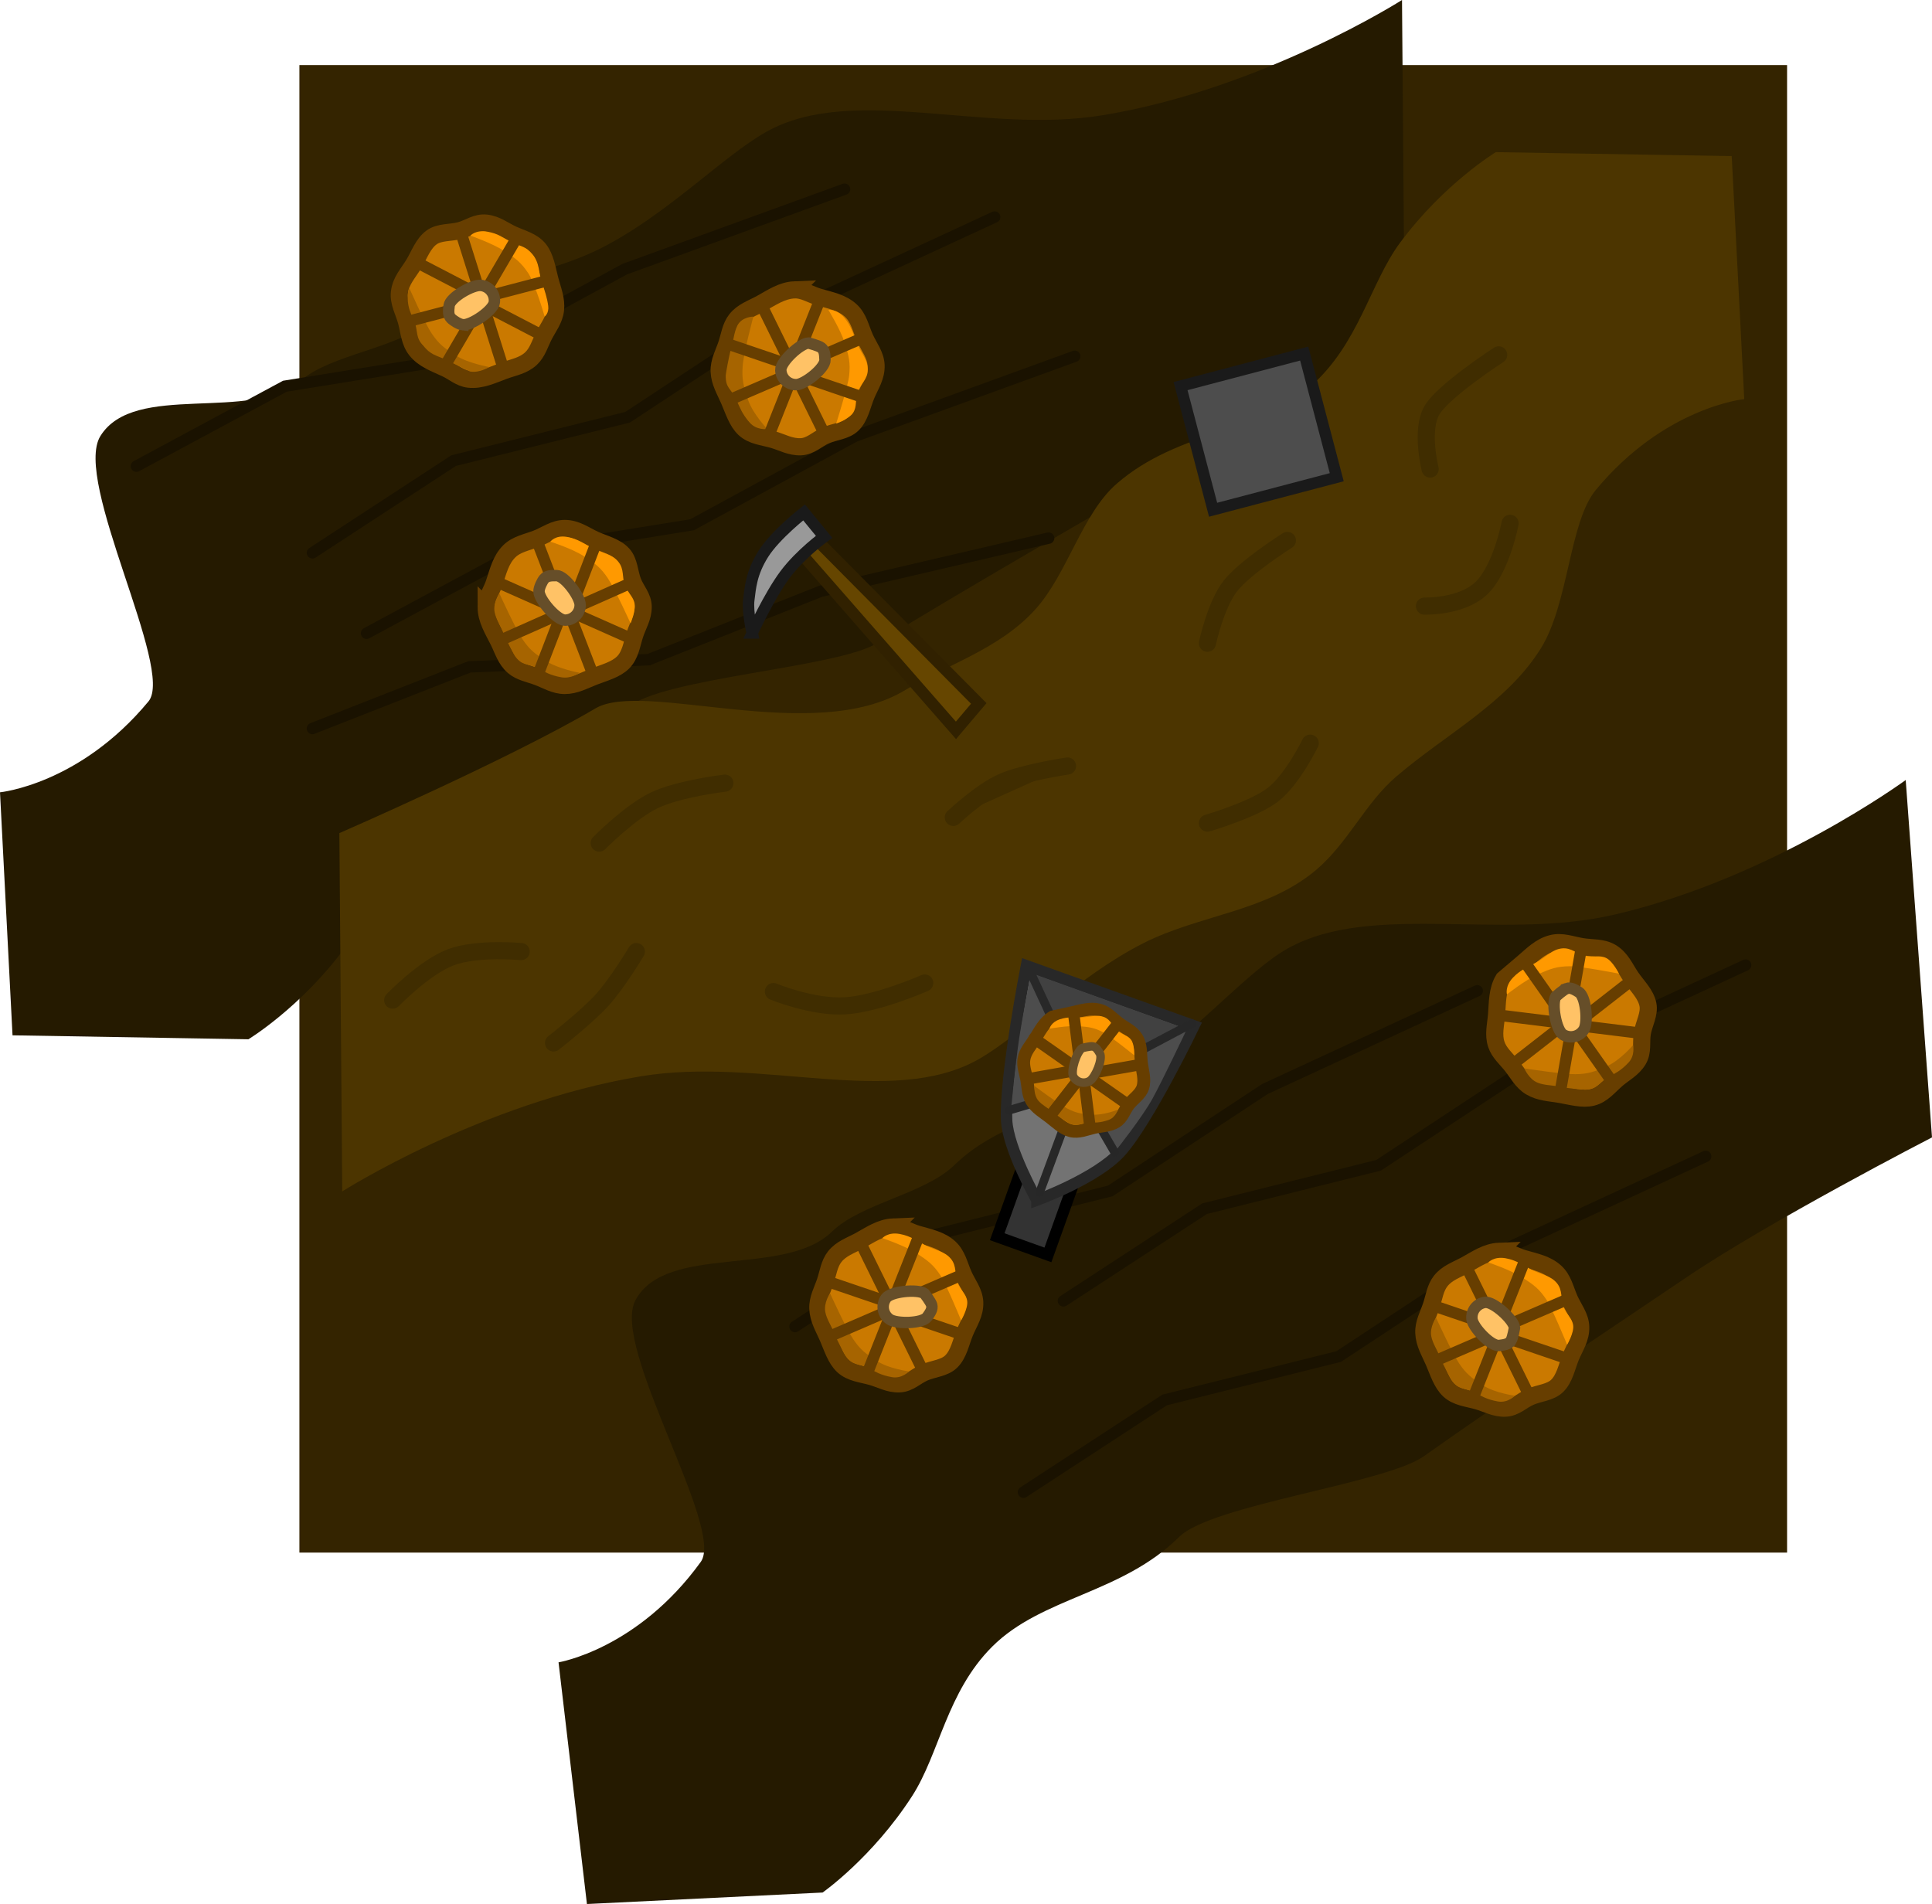 <svg version="1.1" xmlns="http://www.w3.org/2000/svg" xmlns:xlink="http://www.w3.org/1999/xlink" width="676.608" height="666.87" viewBox="0,0,676.608,666.87"><g transform="translate(125.355,103.288)"><g data-paper-data="{&quot;isPaintingLayer&quot;:true}" fill-rule="nonzero" stroke-linejoin="miter" stroke-miterlimit="10" stroke-dasharray="" stroke-dashoffset="0" style="mix-blend-mode: normal"><path d="M-20.5,440.5v-521h521v521z" fill="#342400" stroke="none" stroke-width="NaN" stroke-linecap="butt"/><path d="M70.25,478.935c0,0 27.645,-4.519 49.809,-35.175c8.524,-11.789 -31.579,-75.326 -22.887,-91.634c10.666,-20.011 52.339,-7.891 68.831,-24.038c10.068,-9.858 32.565,-13.252 42.847,-23.28c16.426,-16.022 39.833,-18.464 58.954,-29.803c22.424,-13.298 40.348,-34.787 55.005,-44.388c29.007,-19 76.247,-3.984 117.483,-13.62c55.098,-12.875 101.752,-47.086 101.752,-47.086l9.208,125.166c0,0 -57.475,29.604 -86.657,49.469c-16.284,11.085 -60.596,40.43 -91.298,62.196c-13.551,9.607 -74.305,16.969 -85.693,28.259c-20.137,19.964 -47.973,20.973 -65.459,38.408c-15.966,15.919 -18.488,37.521 -28.082,52.386c-13.925,21.579 -31.341,33.764 -31.341,33.764l-82.526,4.023z" data-paper-data="{&quot;index&quot;:null}" fill="#251a00" stroke="none" stroke-width="0" stroke-linecap="butt"/><path d="M153.071,361.333l49.448,-32.293l60.933,-15.202l54.177,-35.705l74.359,-34.405" fill="none" stroke="#1a1200" stroke-width="4" stroke-linecap="round"/><path d="M-125.355,174.212c0,0 27.881,-2.701 52.003,-31.842c9.277,-11.206 -26.584,-77.231 -16.844,-92.935c11.952,-19.27 52.744,-4.451 70.256,-19.484c10.692,-9.178 33.362,-11.093 44.278,-20.428c17.439,-14.913 40.956,-15.818 60.778,-25.883c23.246,-11.803 42.537,-32.074 57.791,-40.695c30.188,-17.061 76.344,1.012 118.123,-5.906c55.822,-9.243 104.614,-40.329 104.614,-40.329l1,125.5c0,0 -59.289,25.781 -89.708,43.695c-16.974,9.996 -63.111,36.379 -95.171,56.09c-14.15,8.7 -75.256,12.072 -87.358,22.593c-21.4,18.604 -49.243,17.79 -67.832,34.044c-16.973,14.841 -20.903,36.231 -31.448,50.437c-15.307,20.622 -33.483,31.642 -33.483,31.642l-82.612,-1.384z" data-paper-data="{&quot;index&quot;:null}" fill="#251a00" stroke="none" stroke-width="0" stroke-linecap="butt"/><path d="M485.5,36.5c0,0 -27.881,2.701 -52.003,31.842c-9.277,11.206 -9.452,39.693 -19.193,55.398c-11.952,19.27 -33.224,29.976 -50.737,45.009c-10.692,9.178 -16.846,23.105 -27.761,32.44c-17.439,14.913 -40.956,15.818 -60.778,25.883c-23.246,11.803 -42.537,32.074 -57.791,40.695c-30.188,17.061 -76.344,-1.012 -118.123,5.906c-55.822,9.243 -104.614,40.329 -104.614,40.329l-1,-125.5c0,0 59.289,-25.781 89.708,-43.695c16.974,-9.996 76.625,13.17 108.685,-6.541c14.15,-8.7 32.812,-14.158 45.426,-28.222c11.177,-12.462 16.317,-33.4 28.419,-43.921c21.4,-18.604 49.243,-17.79 67.832,-34.044c16.973,-14.841 20.903,-36.231 31.448,-50.437c15.307,-20.622 33.483,-31.642 33.483,-31.642l82.612,1.384z" fill="#4c3500" stroke="none" stroke-width="0" stroke-linecap="butt"/><path d="M84.5,192c0,0 10.715,-10.887 19.333,-15c8.618,-4.113 24.667,-6 24.667,-6" fill="none" stroke="#402d00" stroke-width="6" stroke-linecap="round"/><path d="M198.5,241c0,0 -16.654,7.358 -28,8c-11.346,0.642 -25,-5 -25,-5" fill="none" stroke="#402d00" stroke-width="6" stroke-linecap="round"/><path d="M208.5,183c0,0 9.525,-8.97 17,-12.333c7.475,-3.364 23,-5.667 23,-5.667" fill="#402d00" stroke="#402d00" stroke-width="6" stroke-linecap="round"/><path d="M375.5,61c0,0 -3.485,-13.747 0.667,-20.667c4.152,-6.92 23.333,-19.333 23.333,-19.333" fill="none" stroke="#402d00" stroke-width="6" stroke-linecap="round"/><path d="M333.5,157c0,0 -6.16,12.68 -13,18c-6.84,5.32 -23,10 -23,10" fill="none" stroke="#402d00" stroke-width="6" stroke-linecap="round"/><path d="M403.5,80c0,0 -3.048,15.947 -10,22.667c-6.952,6.72 -20,6.333 -20,6.333" fill="none" stroke="#402d00" stroke-width="6" stroke-linecap="round"/><path d="M297.5,122c0,0 2.839,-13.364 8,-20c5.161,-6.636 20,-16 20,-16" fill="none" stroke="#402d00" stroke-width="6" stroke-linecap="round"/><path d="M97.5,230c0,0 -6.547,10.983 -12,17c-5.453,6.017 -17,15 -17,15" fill="none" stroke="#402d00" stroke-width="6" stroke-linecap="round"/><path d="M12.167,247c0,0 11.109,-11.515 20.333,-15c9.225,-3.485 24.667,-2 24.667,-2" fill="none" stroke="#402d00" stroke-width="6" stroke-linecap="round"/><path d="M-15.935,151.866l54.973,-21.587l62.751,-2.521l60.295,-23.968l79.794,-18.601" fill="none" stroke="#1a1200" stroke-width="4" stroke-linecap="round"/><path d="M-77.581,59.985l52,-28l62,-10l57,-31l77,-28" fill="none" stroke="#1a1200" stroke-width="4" stroke-linecap="round"/><path d="M-15.929,90.333l49.448,-32.293l60.933,-15.202l54.177,-35.705l74.359,-34.405" fill="none" stroke="#1a1200" stroke-width="4" stroke-linecap="round"/><path d="M3.023,118.502l52,-28l62,-10l57,-31l77,-28" fill="none" stroke="#1a1200" stroke-width="4" stroke-linecap="round"/><path d="M44.9,109.3c0,-3.062 1.901,-5.608 2.824,-8.359c1.367,-4.071 2.261,-8.117 5.23,-11.086c2.632,-2.632 6.196,-3.134 9.716,-4.529c3.135,-1.243 6.152,-3.526 9.729,-3.526c4.089,0 6.969,2.292 10.457,3.893c3.422,1.57 7.466,2.423 9.959,5.183c2.238,2.478 2.231,6.365 3.453,9.536c1.183,3.068 3.631,5.403 3.631,8.888c0,3.628 -1.874,6.492 -2.912,9.663c-1.135,3.467 -1.543,7.183 -4.142,9.782c-2.522,2.522 -6.589,3.557 -10.186,4.95c-3.501,1.356 -6.514,3.105 -10.259,3.105c-3.435,0 -6.324,-1.83 -9.356,-2.981c-3.017,-1.145 -6.18,-1.605 -8.581,-3.674c-2.76,-2.377 -3.643,-5.693 -5.285,-8.985c-1.842,-3.691 -4.278,-7.455 -4.278,-11.861z" fill="#ca7900" stroke="#673e00" stroke-width="6" stroke-linecap="butt"/><path d="M70.9,107.4l-8.4,-21.8" fill="none" stroke="#673e00" stroke-width="4" stroke-linecap="round"/><path d="M73.7,110.6l8.4,21.8" data-paper-data="{&quot;index&quot;:null}" fill="none" stroke="#673e00" stroke-width="4" stroke-linecap="round"/><path d="M95.377,120.238l-21.355,-9.475" data-paper-data="{&quot;index&quot;:null}" fill="none" stroke="#673e00" stroke-width="4" stroke-linecap="round"/><path d="M47.823,100.162l21.355,9.475" data-paper-data="{&quot;index&quot;:null}" fill="none" stroke="#673e00" stroke-width="4" stroke-linecap="round"/><path d="M152.882,-1.767c3.06,-0.122 5.679,1.676 8.465,2.489c4.122,1.204 8.2,1.936 11.286,4.785c2.735,2.525 3.378,6.066 4.912,9.528c1.366,3.083 3.768,6.007 3.91,9.581c0.163,4.086 -2.013,7.055 -3.474,10.604c-1.433,3.482 -2.124,7.557 -4.782,10.157c-2.387,2.334 -6.272,2.482 -9.391,3.83c-3.019,1.304 -5.254,3.843 -8.736,3.982c-3.625,0.144 -6.561,-1.614 -9.771,-2.526c-3.509,-0.996 -7.239,-1.256 -9.939,-3.75c-2.621,-2.42 -3.816,-6.442 -5.351,-9.981c-1.494,-3.444 -3.361,-6.385 -3.51,-10.128c-0.137,-3.433 1.577,-6.391 2.606,-9.467c1.024,-3.06 1.358,-6.239 3.329,-8.721c2.265,-2.853 5.544,-3.867 8.767,-5.639c3.615,-1.987 7.279,-4.571 11.681,-4.747z" fill="#ca7900" stroke="#673e00" stroke-width="6" stroke-linecap="butt"/><path d="M140.91,2.636l10.318,20.961" data-paper-data="{&quot;index&quot;:null}" fill="none" stroke="#673e00" stroke-width="4" stroke-linecap="round"/><path d="M152.689,26.986l10.318,20.961" data-paper-data="{&quot;index&quot;:null}" fill="none" stroke="#673e00" stroke-width="4" stroke-linecap="round"/><path d="M38.794,29.514c-3.043,-0.341 -5.361,-2.514 -7.992,-3.739c-3.893,-1.812 -7.814,-3.151 -10.434,-6.434c-2.322,-2.909 -2.423,-6.507 -3.417,-10.16c-0.885,-3.254 -2.818,-6.507 -2.419,-10.062c0.456,-4.063 3.055,-6.67 5.035,-9.958c1.942,-3.226 3.24,-7.15 6.261,-9.319c2.712,-1.947 6.574,-1.507 9.862,-2.368c3.181,-0.833 5.774,-3.006 9.237,-2.618c3.605,0.404 6.243,2.586 9.278,3.972c3.318,1.514 6.966,2.334 9.259,5.207c2.225,2.788 2.8,6.944 3.784,10.674c0.957,3.63 2.359,6.82 1.941,10.542c-0.383,3.414 -2.524,6.08 -4.005,8.965c-1.474,2.87 -2.284,5.962 -4.607,8.118c-2.67,2.478 -6.064,2.986 -9.518,4.251c-3.874,1.419 -7.886,3.42 -12.264,2.929z" fill="#ca7900" stroke="#673e00" stroke-width="6" stroke-linecap="butt"/><path d="M20.164,-11.619l20.728,10.778" data-paper-data="{&quot;index&quot;:null}" fill="none" stroke="#673e00" stroke-width="4" stroke-linecap="round"/><path d="M64.751,14.313l-20.728,-10.778" data-paper-data="{&quot;index&quot;:null}" fill="none" stroke="#673e00" stroke-width="4" stroke-linecap="round"/><path d="M44.258,4.691l7.035,22.278" data-paper-data="{&quot;index&quot;:null}" fill="none" stroke="#673e00" stroke-width="4" stroke-linecap="round"/><path d="M36.29,-21.158l7.035,22.278" data-paper-data="{&quot;index&quot;:null}" fill="none" stroke="#673e00" stroke-width="4" stroke-linecap="round"/><path d="M159.508,84.681l57.915,58.407l-7.994,9.426l-56.603,-64.691z" fill="#664600" stroke="#312100" stroke-width="4" stroke-linecap="round"/><path d="M138.081,118.405c0,0 -1.734,-7.377 -1.2,-11.595c0.533,-4.214 0.849,-9.388 5.092,-16.106c4.244,-6.717 14.261,-14.53 14.261,-14.53l7.009,8.566c0,0 -8.208,5.915 -13.683,13.239c-5.474,7.324 -11.48,20.426 -11.48,20.426z" fill="#999999" stroke="#1a1a1a" stroke-width="4" stroke-linecap="round"/><path d="M73.195,84.76c4.081,0.718 6.414,2.688 9.714,4.286c3.3,1.598 6.141,1.849 8.286,4.429c2.145,2.579 1.247,5.586 2.286,8.286c1.038,2.7 3.115,3.979 3.429,6.571c0.313,2.593 -1.429,6.714 -1.429,6.714c0,0 -5.502,-12.167 -8,-15.857c-2.498,-3.69 -4.272,-5.042 -8.429,-7.714c-4.157,-2.672 -11.662,-5.052 -11.662,-5.052c0,0 1.724,-2.38 5.805,-1.662z" fill="#ff9900" stroke="none" stroke-width="0" stroke-linecap="round"/><path d="M75.3,108l8.4,-21.8" data-paper-data="{&quot;index&quot;:null}" fill="none" stroke="#673e00" stroke-width="4" stroke-linecap="round"/><path d="M94.977,101.162l-21.355,9.475" data-paper-data="{&quot;index&quot;:null}" fill="none" stroke="#673e00" stroke-width="4" stroke-linecap="round"/><path d="M71.253,133.927c-4.081,-0.718 -5.525,-1.799 -8.825,-3.397c-3.3,-1.598 -4.808,-0.516 -7.397,-3.984c-0.206,-0.276 -3.132,-5.641 -4.063,-8.063c-1.038,-2.7 -2.587,-4.788 -3.095,-7.349c-0.647,-3.259 1.651,-6.603 1.651,-6.603c0,0 5.613,12.389 8.111,16.079c2.498,3.69 4.272,5.042 8.429,7.714c4.157,2.672 11.571,4.032 11.571,4.032c0,0 -2.97,2.171 -6.381,1.571z" data-paper-data="{&quot;index&quot;:null}" fill="#a66400" stroke="none" stroke-width="0" stroke-linecap="round"/><path d="M48.823,121.438l21.355,-9.475" data-paper-data="{&quot;index&quot;:null}" fill="none" stroke="#673e00" stroke-width="4" stroke-linecap="round"/><path d="M62.9,133.4l8.4,-21.8" data-paper-data="{&quot;index&quot;:null}" fill="none" stroke="#673e00" stroke-width="4" stroke-linecap="round"/><path d="M63.414,103.814c0,-1.269 1.046,-3.433 1.789,-4.346c0.972,-1.193 2.652,-1.154 4.311,-1.154c2.927,0 8.3,7.373 8.3,10.3c0,2.927 -2.373,5.3 -5.3,5.3c-2.927,0 -9.1,-7.173 -9.1,-10.1z" fill="#ffc266" stroke="#664e29" stroke-width="4" stroke-linecap="butt"/><path d="M137.246,44.775c-2.854,-3.255 -3.332,-5.089 -4.986,-8.56c-1.654,-3.471 -3.574,-3.562 -3.449,-8.112c0.01,-0.362 1.08,-6.696 1.879,-9.303c0.891,-2.905 0.974,-5.637 2.207,-8.082c1.568,-3.11 5.583,-3.12 5.583,-3.12c0,0 -3.399,12.632 -3.741,17.306c-0.342,4.674 0.231,6.946 1.891,11.862c1.66,4.916 6.733,10.218 6.733,10.218c0,0 -3.732,0.51 -6.117,-2.21z" data-paper-data="{&quot;index&quot;:null}" fill="#a66400" stroke="none" stroke-width="0" stroke-linecap="round"/><path d="M131.17,36.323l21.448,-9.261" data-paper-data="{&quot;index&quot;:null}" fill="none" stroke="#673e00" stroke-width="4" stroke-linecap="round"/><path d="M152.58,27.391l-8.618,21.715" data-paper-data="{&quot;index&quot;:null}" fill="none" stroke="#673e00" stroke-width="4" stroke-linecap="round"/><path d="M170.32,7.99c2.673,3.166 3.202,6.174 4.712,9.515c1.51,3.341 3.53,5.355 3.523,8.709c-0.006,3.354 -2.622,5.088 -3.555,7.826c-0.933,2.738 -0.158,5.051 -1.579,7.242c-1.421,2.191 -5.937,3.791 -5.937,3.791c0,0 4.197,-13.281 4.557,-16.852c0.447,-4.434 -0.049,-6.608 -1.528,-11.323c-1.479,-4.715 -5.754,-11.632 -5.754,-11.632c0,0 2.887,-0.442 5.56,2.724z" fill="#ff9900" stroke="none" stroke-width="0" stroke-linecap="round"/><path d="M162.129,0.79l-8.618,21.715" data-paper-data="{&quot;index&quot;:null}" fill="none" stroke="#673e00" stroke-width="4" stroke-linecap="round"/><path d="M155.815,24.137l21.448,-9.261" fill="none" stroke="#673e00" stroke-width="4" stroke-linecap="round"/><path d="M45.286,-22.149c4.081,0.718 5.232,2.052 8.532,3.649c3.3,1.598 4.959,1.486 7.104,4.065c2.872,3.125 2.338,7.131 3.377,9.831c1.038,2.7 2.024,5.888 2.338,8.481c0.313,2.593 -1.247,3.714 -1.247,3.714c0,0 -3.32,-11.621 -5.818,-15.312c-2.498,-3.69 -4.272,-5.042 -8.429,-7.714c-4.157,-2.672 -11.753,-5.325 -11.753,-5.325c0,0 1.815,-2.108 5.896,-1.39z" fill="#ff9900" stroke="none" stroke-width="0" stroke-linecap="round"/><path d="M43.494,0.736l11.797,-20.165" data-paper-data="{&quot;index&quot;:null}" fill="none" stroke="#673e00" stroke-width="4" stroke-linecap="round"/><path d="M65.898,-4.879l-22.601,5.917" data-paper-data="{&quot;index&quot;:null}" fill="none" stroke="#673e00" stroke-width="4" stroke-linecap="round"/><path d="M30.827,22.73c-3.3,-1.598 -5.408,-1.616 -7.997,-5.084c-2.606,-2.376 -1.932,-5.341 -2.863,-7.763c-1.038,-2.7 -1.787,-3.688 -2.295,-6.249c-0.647,-3.259 0.251,-6.203 0.251,-6.203c0,0 5.413,12.389 7.911,16.079c2.498,3.69 4.272,5.042 8.429,7.714c4.157,2.672 11.671,4.032 11.671,4.032c0,0 -3.27,2.171 -6.681,1.571c0,0 -5.125,-2.499 -8.425,-4.097z" data-paper-data="{&quot;index&quot;:null}" fill="#a66400" stroke="none" stroke-width="0" stroke-linecap="round"/><path d="M30.039,25.591l11.797,-20.165" data-paper-data="{&quot;index&quot;:null}" fill="none" stroke="#673e00" stroke-width="4" stroke-linecap="round"/><path d="M17.204,9.381l22.601,-5.917" fill="none" stroke="#673e00" stroke-width="4" stroke-linecap="round"/><path d="M36.716,10.454c-1.261,-0.141 -3.295,-1.422 -4.119,-2.263c-1.077,-1.099 -0.851,-2.764 -0.666,-4.413c0.326,-2.909 8.252,-7.426 11.161,-7.1c2.909,0.326 5.002,2.949 4.676,5.858c-0.326,2.909 -8.143,8.244 -11.052,7.917z" fill="#ffc266" stroke="#664e29" stroke-width="4" stroke-linecap="butt"/><path d="M240.279,284.162l17.761,6.373l-16.399,45.703l-17.761,-6.373z" fill="#333333" stroke="#000000" stroke-width="4" stroke-linecap="butt"/><path d="M247.071,352.333l49.448,-32.293l60.933,-15.202l54.177,-35.705l74.359,-34.405" fill="none" stroke="#1a1200" stroke-width="4" stroke-linecap="round"/><path d="M233.071,419.333l49.448,-32.293l60.933,-15.202l54.177,-35.705l74.359,-34.405" fill="none" stroke="#1a1200" stroke-width="4" stroke-linecap="round"/><g><path d="M407.926,233.972c3.267,-2.787 6.116,-5.796 10.19,-6.814c3.612,-0.902 6.925,0.502 10.661,1.117c3.327,0.548 7.09,0.144 10.156,1.985c3.506,2.104 4.796,5.552 6.962,8.72c2.126,3.108 5.155,5.92 5.871,9.569c0.643,3.276 -1.364,6.606 -1.948,9.953c-0.565,3.24 0.333,6.501 -1.461,9.489c-1.867,3.111 -4.948,4.602 -7.47,6.786c-2.757,2.388 -5.02,5.365 -8.586,6.255c-3.461,0.864 -7.48,-0.342 -11.281,-0.998c-3.699,-0.639 -7.183,-0.691 -10.394,-2.618c-2.945,-1.768 -4.48,-4.824 -6.487,-7.37c-1.997,-2.534 -4.472,-4.557 -5.467,-7.566c-1.143,-3.459 -0.194,-6.756 0.092,-10.424c0.321,-4.113 0.169,-8.594 2.437,-12.371c0,0 4.516,-3.83 6.724,-5.713z" fill="#ca7900" stroke="#673e00" stroke-width="6" stroke-linecap="butt"/><path d="M427.936,254.216l18.422,-14.368" data-paper-data="{&quot;index&quot;:null}" fill="none" stroke="#673e00" stroke-width="4" stroke-linecap="round"/><path d="M404.232,269.612l18.422,-14.368" data-paper-data="{&quot;index&quot;:null}" fill="none" stroke="#673e00" stroke-width="4" stroke-linecap="round"/><path d="M421.505,254.977l-23.186,-2.866" data-paper-data="{&quot;index&quot;:null}" fill="none" stroke="#673e00" stroke-width="4" stroke-linecap="round"/><path d="M425.14,255.615l23.186,2.866" data-paper-data="{&quot;index&quot;:null}" fill="none" stroke="#673e00" stroke-width="4" stroke-linecap="round"/><path d="M444.989,268.853c-2.838,3.019 -4.534,3.634 -7.68,5.517c-3.146,1.884 -3.068,3.737 -7.388,4.001c-0.344,0.021 -6.434,-0.474 -8.971,-1.024c-2.827,-0.612 -5.422,-0.462 -7.843,-1.442c-3.08,-1.246 -4.617,-5.001 -4.617,-5.001c0,0 13.438,2.1 17.894,2.035c4.456,-0.065 6.559,-0.807 11.073,-2.818c4.514,-2.011 9.102,-7.338 9.102,-7.338c0,0 0.802,3.547 -1.57,6.07z" data-paper-data="{&quot;index&quot;:null}" fill="#a66400" stroke="none" stroke-width="0" stroke-linecap="round"/><path d="M421.148,278.729l4.018,-23.014" data-paper-data="{&quot;index&quot;:null}" fill="none" stroke="#673e00" stroke-width="4" stroke-linecap="round"/><path d="M425.419,255.927l13.433,19.114" data-paper-data="{&quot;index&quot;:null}" fill="none" stroke="#673e00" stroke-width="4" stroke-linecap="round"/><path d="M404.458,239.163c2.838,-3.019 5.765,-3.89 8.911,-5.773c3.146,-1.884 4.914,-4.121 8.247,-4.5c3.333,-0.379 5.355,2.02 8.182,2.632c2.827,0.612 5.036,-0.423 7.375,0.737c2.34,1.16 4.447,5.462 4.447,5.462c0,0 -13.675,-2.644 -17.263,-2.591c-4.456,0.065 -6.559,0.807 -11.073,2.818c-4.514,2.011 -10.894,7.052 -10.894,7.052c0,0 -0.771,-2.817 2.068,-5.836z" fill="#ff9900" stroke="none" stroke-width="0" stroke-linecap="round"/><path d="M408.411,233.355l13.433,19.114" data-paper-data="{&quot;index&quot;:null}" fill="none" stroke="#673e00" stroke-width="4" stroke-linecap="round"/><path d="M424.472,251.437l4.018,-23.014" fill="none" stroke="#673e00" stroke-width="4" stroke-linecap="round"/><path d="M423.254,242.955c1.447,-0.522 2.868,0.375 4.29,1.229c2.51,1.506 3.322,10.593 1.815,13.103c-1.506,2.51 -4.762,3.323 -7.272,1.816c-2.51,-1.506 -4.111,-10.833 -2.604,-13.343c0,0 2.664,-2.405 3.771,-2.805z" fill="#ffc266" stroke="#664e29" stroke-width="4" stroke-linecap="butt"/></g><path d="M399.661,334.963c3.06,-0.122 5.679,1.676 8.465,2.489c4.122,1.204 8.2,1.936 11.286,4.785c2.735,2.525 3.378,6.066 4.912,9.528c1.366,3.083 3.768,6.007 3.91,9.581c0.163,4.086 -2.013,7.055 -3.474,10.604c-1.433,3.482 -2.124,7.557 -4.782,10.157c-2.387,2.334 -6.272,2.482 -9.391,3.83c-3.019,1.304 -5.254,3.843 -8.736,3.982c-3.625,0.144 -6.561,-1.614 -9.771,-2.526c-3.509,-0.996 -7.239,-1.256 -9.939,-3.75c-2.621,-2.42 -3.816,-6.442 -5.351,-9.981c-1.494,-3.444 -3.361,-6.385 -3.51,-10.128c-0.137,-3.433 1.577,-6.391 2.606,-9.467c1.024,-3.06 1.358,-6.239 3.329,-8.721c2.265,-2.853 5.544,-3.867 8.767,-5.639c3.615,-1.987 7.279,-4.571 11.681,-4.747z" fill="#ca7900" stroke="#673e00" stroke-width="6" stroke-linecap="butt"/><path d="M402.17,365.287l22.117,7.526" data-paper-data="{&quot;index&quot;:null}" fill="none" stroke="#673e00" stroke-width="4" stroke-linecap="round"/><path d="M376.297,353.908l22.117,7.526" data-paper-data="{&quot;index&quot;:null}" fill="none" stroke="#673e00" stroke-width="4" stroke-linecap="round"/><path d="M398.007,360.326l-10.318,-20.961" data-paper-data="{&quot;index&quot;:null}" fill="none" stroke="#673e00" stroke-width="4" stroke-linecap="round"/><path d="M399.468,363.716l10.318,20.961" data-paper-data="{&quot;index&quot;:null}" fill="none" stroke="#673e00" stroke-width="4" stroke-linecap="round"/><path d="M399.282,387.573c-4.081,-0.718 -5.525,-1.799 -8.825,-3.397c-3.3,-1.598 -4.808,-0.516 -7.397,-3.984c-0.206,-0.276 -3.132,-5.641 -4.063,-8.063c-1.038,-2.7 -2.587,-4.788 -3.095,-7.349c-0.647,-3.259 1.651,-6.603 1.651,-6.603c0,0 5.613,12.389 8.111,16.079c2.498,3.69 4.272,5.042 8.429,7.714c4.157,2.672 11.127,3.587 11.127,3.587c0,0 -2.526,2.616 -5.937,2.016z" data-paper-data="{&quot;index&quot;:null}" fill="#a66400" stroke="none" stroke-width="0" stroke-linecap="round"/><path d="M399.398,363.792l-21.448,9.261" data-paper-data="{&quot;index&quot;:null}" fill="none" stroke="#673e00" stroke-width="4" stroke-linecap="round"/><path d="M399.359,364.121l-8.618,21.715" data-paper-data="{&quot;index&quot;:null}" fill="none" stroke="#673e00" stroke-width="4" stroke-linecap="round"/><path d="M401.883,337.399c4.081,0.718 6.414,2.688 9.714,4.286c3.3,1.598 6.141,1.849 8.286,4.429c2.145,2.579 1.247,5.586 2.286,8.286c1.038,2.7 3.115,3.979 3.429,6.571c0.313,2.593 -2.129,6.714 -2.129,6.714c0,0 -5.288,-12.885 -7.3,-15.857c-2.498,-3.69 -4.272,-5.042 -8.429,-7.714c-4.157,-2.672 -11.871,-5.243 -11.871,-5.243c0,0 1.933,-2.189 6.014,-1.471z" fill="#ff9900" stroke="none" stroke-width="0" stroke-linecap="round"/><path d="M408.908,337.52l-8.618,21.715" data-paper-data="{&quot;index&quot;:null}" fill="none" stroke="#673e00" stroke-width="4" stroke-linecap="round"/><path d="M402.595,360.867l21.448,-9.261" fill="none" stroke="#673e00" stroke-width="4" stroke-linecap="round"/><path d="M403.82,366.268c-0.814,1.306 -2.486,1.479 -4.131,1.688c-2.904,0.369 -9.163,-6.269 -9.531,-9.173c-0.369,-2.904 1.686,-5.557 4.59,-5.925c2.904,-0.369 9.931,5.97 10.3,8.873c0,0 -0.605,3.538 -1.228,4.536z" fill="#ffc266" stroke="#664e29" stroke-width="4" stroke-linecap="butt"/><path d="M187.441,326.449c3.06,-0.122 5.679,1.676 8.465,2.489c4.122,1.204 8.2,1.936 11.286,4.785c2.735,2.525 3.378,6.066 4.912,9.528c1.366,3.083 3.768,6.007 3.91,9.581c0.163,4.086 -2.013,7.055 -3.474,10.604c-1.433,3.482 -2.124,7.557 -4.782,10.157c-2.387,2.334 -6.272,2.482 -9.391,3.83c-3.019,1.304 -5.254,3.843 -8.736,3.982c-3.625,0.144 -6.561,-1.614 -9.771,-2.526c-3.509,-0.996 -7.239,-1.256 -9.939,-3.75c-2.621,-2.42 -3.816,-6.442 -5.351,-9.981c-1.494,-3.444 -3.361,-6.385 -3.51,-10.128c-0.137,-3.433 1.577,-6.391 2.606,-9.467c1.024,-3.06 1.358,-6.239 3.329,-8.721c2.265,-2.853 5.544,-3.867 8.767,-5.639c3.615,-1.987 7.279,-4.571 11.681,-4.747z" fill="#ca7900" stroke="#673e00" stroke-width="6" stroke-linecap="butt"/><path d="M212.067,364.299l-22.117,-7.526" data-paper-data="{&quot;index&quot;:null}" fill="none" stroke="#673e00" stroke-width="4" stroke-linecap="round"/><path d="M164.076,345.394l22.117,7.526" data-paper-data="{&quot;index&quot;:null}" fill="none" stroke="#673e00" stroke-width="4" stroke-linecap="round"/><path d="M185.786,351.813l-10.318,-20.961" data-paper-data="{&quot;index&quot;:null}" fill="none" stroke="#673e00" stroke-width="4" stroke-linecap="round"/><path d="M187.247,355.203l10.318,20.961" data-paper-data="{&quot;index&quot;:null}" fill="none" stroke="#673e00" stroke-width="4" stroke-linecap="round"/><path d="M187.061,379.06c-4.081,-0.718 -5.525,-1.799 -8.825,-3.397c-3.3,-1.598 -4.808,-0.516 -7.397,-3.984c-0.206,-0.276 -3.132,-5.641 -4.063,-8.063c-1.038,-2.7 -2.587,-4.788 -3.095,-7.349c-0.647,-3.259 1.651,-6.603 1.651,-6.603c0,0 5.613,12.389 8.111,16.079c2.498,3.69 4.272,5.042 8.429,7.714c4.157,2.672 11.127,3.587 11.127,3.587c0,0 -2.526,2.616 -5.937,2.016z" data-paper-data="{&quot;index&quot;:null}" fill="#a66400" stroke="none" stroke-width="0" stroke-linecap="round"/><path d="M165.728,364.539l21.448,-9.261" data-paper-data="{&quot;index&quot;:null}" fill="none" stroke="#673e00" stroke-width="4" stroke-linecap="round"/><path d="M187.138,355.607l-8.618,21.715" data-paper-data="{&quot;index&quot;:null}" fill="none" stroke="#673e00" stroke-width="4" stroke-linecap="round"/><path d="M189.662,328.886c4.081,0.718 6.414,2.688 9.714,4.286c3.3,1.598 6.141,1.849 8.286,4.429c2.145,2.579 1.247,5.586 2.286,8.286c1.038,2.7 3.115,3.979 3.429,6.571c0.313,2.593 -2.129,6.714 -2.129,6.714c0,0 -5.288,-12.885 -7.3,-15.857c-2.498,-3.69 -4.272,-5.042 -8.429,-7.714c-4.157,-2.672 -11.871,-5.243 -11.871,-5.243c0,0 1.933,-2.189 6.014,-1.471z" fill="#ff9900" stroke="none" stroke-width="0" stroke-linecap="round"/><path d="M196.687,329.006l-8.618,21.715" data-paper-data="{&quot;index&quot;:null}" fill="none" stroke="#673e00" stroke-width="4" stroke-linecap="round"/><path d="M190.374,352.353l21.448,-9.261" fill="none" stroke="#673e00" stroke-width="4" stroke-linecap="round"/><path d="M200.931,353.761c0.413,1.482 -0.588,2.832 -1.545,4.187c-1.689,2.39 -10.811,2.524 -13.202,0.834c-2.39,-1.689 -2.959,-4.997 -1.27,-7.387c1.689,-2.39 11.11,-3.292 13.5,-1.603c0,0 2.2,2.835 2.516,3.969z" fill="#ffc266" stroke="#664e29" stroke-width="4" stroke-linecap="butt"/><path d="M155.391,28.557l22.117,7.526" data-paper-data="{&quot;index&quot;:null}" fill="none" stroke="#673e00" stroke-width="4" stroke-linecap="round"/><path d="M129.518,17.178l22.117,7.526" data-paper-data="{&quot;index&quot;:null}" fill="none" stroke="#673e00" stroke-width="4" stroke-linecap="round"/><path d="M162.24,18.466c1.23,0.924 1.259,2.604 1.325,4.261c0.117,2.925 -7.037,8.587 -9.962,8.703c-2.925,0.117 -5.39,-2.16 -5.507,-5.085c-0.117,-2.925 6.805,-9.378 9.73,-9.495c0,0 3.472,0.908 4.413,1.615z" fill="#ffc266" stroke="#664e29" stroke-width="4" stroke-linecap="butt"/><path d="M237.766,317.059c0,0 -10.14,-17.966 -10.589,-28.031c-0.676,-15.16 6.93,-54.079 6.93,-54.079l58.688,21.059c0,0 -16.03,33.333 -25.769,44.137c-8.408,9.328 -29.26,16.914 -29.26,16.914z" fill="#737373" stroke="#282828" stroke-width="4" stroke-linecap="butt"/><path d="M237.378,238.098l50,18l-17.75,9.75l-23.5,-8.75z" fill="#414141" stroke="none" stroke-width="0" stroke-linecap="round"/><path d="M228.838,284.098c0,0 1.48,-15.099 2.575,-22.637c1.069,-7.36 3.92,-22.07 3.92,-22.07l8.349,17.904c0,0 -1.748,9.97 -2.274,13.773c-0.564,4.08 -1.004,9.936 -1.004,9.936z" fill="#4d4d4d" stroke="none" stroke-width="0" stroke-linecap="round"/><path d="M259.122,287.394c0,0 3.418,-4.694 5.42,-8.294c1.866,-3.356 6.461,-11.624 6.461,-11.624l18.934,-9.54c0,0 -8.064,16.97 -11.633,23.495c-3.656,6.683 -12.799,18.139 -12.799,18.139z" data-paper-data="{&quot;index&quot;:null}" fill="#4d4d4d" stroke="none" stroke-width="0" stroke-linecap="round"/><path d="M238.736,314.356l8.066,-21.799" fill="none" stroke="#272727" stroke-width="3" stroke-linecap="round"/><path d="M257.336,287.047l7.705,13.278" fill="none" stroke="#272727" stroke-width="3" stroke-linecap="round"/><path d="M241.864,281.473l-13.828,4.106" fill="none" stroke="#272727" stroke-width="3" stroke-linecap="round"/><path d="M245.884,259.55l-10.894,-23.468" fill="none" stroke="#282828" stroke-width="3" stroke-linecap="round"/><path d="M291.981,255.226l-22.324,11.793" fill="none" stroke="#272727" stroke-width="3" stroke-linecap="round"/><path d="M250.03,251.427c3.269,-0.726 6.33,-1.757 9.508,-0.969c2.817,0.698 4.586,2.876 6.935,4.665c2.092,1.593 4.831,2.689 6.27,5.078c1.646,2.731 1.274,5.577 1.609,8.55c0.329,2.917 1.387,5.961 0.547,8.736c-0.754,2.492 -3.353,4.051 -4.978,6.144c-1.573,2.025 -2.146,4.599 -4.474,6.002c-2.423,1.46 -5.09,1.361 -7.625,1.944c-2.772,0.637 -5.418,1.861 -8.2,1.171c-2.699,-0.669 -5.027,-2.968 -7.405,-4.81c-2.314,-1.792 -4.695,-3.101 -6.202,-5.602c-1.383,-2.294 -1.323,-4.959 -1.775,-7.447c-0.45,-2.475 -1.415,-4.773 -1.001,-7.209c0.476,-2.8 2.336,-4.724 3.873,-7.146c1.724,-2.716 3.257,-5.857 6.199,-7.631c0,0 4.51,-0.988 6.719,-1.478z" fill="#ca7900" stroke="#673e00" stroke-width="4.5" stroke-linecap="butt"/><path d="M245.744,253.736c3.058,-1.042 5.392,-0.572 8.247,-0.72c2.855,-0.148 4.891,-1.043 7.325,-0.086c2.434,0.957 2.95,3.348 4.674,4.803c1.724,1.455 3.623,1.549 4.811,3.202c1.188,1.654 1.067,5.387 1.067,5.387c0,0 -8.453,-6.818 -10.944,-8.093c-3.093,-1.583 -4.812,-1.841 -8.656,-2.105c-3.844,-0.265 -10.081,0.876 -10.081,0.876c0,0 0.499,-2.222 3.557,-3.264z" fill="#ff9900" stroke="none" stroke-width="0" stroke-linecap="round"/><path d="M262.812,288.995c-3.058,1.042 -4.451,0.846 -7.306,0.994c-2.855,0.148 -3.479,1.453 -6.55,0.056c-0.244,-0.111 -4.258,-2.678 -5.805,-3.983c-1.724,-1.455 -3.566,-2.3 -4.875,-3.859c-1.666,-1.984 -1.352,-5.132 -1.352,-5.132c0,0 8.488,6.357 11.581,7.94c3.093,1.583 4.812,1.841 8.656,2.105c3.844,0.265 8.95,-1.728 8.95,-1.728c0,0 -0.743,2.736 -3.299,3.607z" data-paper-data="{&quot;index&quot;:null}" fill="#a66400" stroke="none" stroke-width="0" stroke-linecap="round"/><path d="M250.59,251.18l2.267,18.074" data-paper-data="{&quot;index&quot;:null}" fill="none" stroke="#673e00" stroke-width="4" stroke-linecap="round"/><path d="M254.056,272.942l2.267,18.074" data-paper-data="{&quot;index&quot;:null}" fill="none" stroke="#673e00" stroke-width="4" stroke-linecap="round"/><path d="M234.462,274.625l17.939,-3.165" data-paper-data="{&quot;index&quot;:null}" fill="none" stroke="#673e00" stroke-width="4" stroke-linecap="round"/><path d="M256.415,272.683l17.939,-3.165" data-paper-data="{&quot;index&quot;:null}" fill="none" stroke="#673e00" stroke-width="4" stroke-linecap="round"/><path d="M236.785,260.41l14.922,10.447" data-paper-data="{&quot;index&quot;:null}" fill="none" stroke="#673e00" stroke-width="4" stroke-linecap="round"/><path d="M266.221,255.12l-11.177,14.383" fill="none" stroke="#673e00" stroke-width="4" stroke-linecap="round"/><path d="M268.901,283.071l-14.922,-10.447" data-paper-data="{&quot;index&quot;:null}" fill="none" stroke="#673e00" stroke-width="4" stroke-linecap="round"/><path d="M242.782,287.086l11.177,-14.383" data-paper-data="{&quot;index&quot;:null}" fill="none" stroke="#673e00" stroke-width="4" stroke-linecap="round"/><path d="M257.305,263.215c1.188,0.169 1.838,1.307 2.506,2.414c1.178,1.955 -1.583,8.51 -3.538,9.688c-1.955,1.178 -4.494,0.549 -5.672,-1.406c-1.178,-1.955 1.127,-8.964 3.082,-10.142c0,0 2.714,-0.683 3.622,-0.554z" fill="#ffc266" stroke="#664e29" stroke-width="3" stroke-linecap="butt"/><path d="M299.484,75.249l-11.396,-43.306l43.306,-11.396l11.396,43.306z" fill="#4d4d4d" stroke="#1a1a1a" stroke-width="4" stroke-linecap="butt"/></g></g></svg>